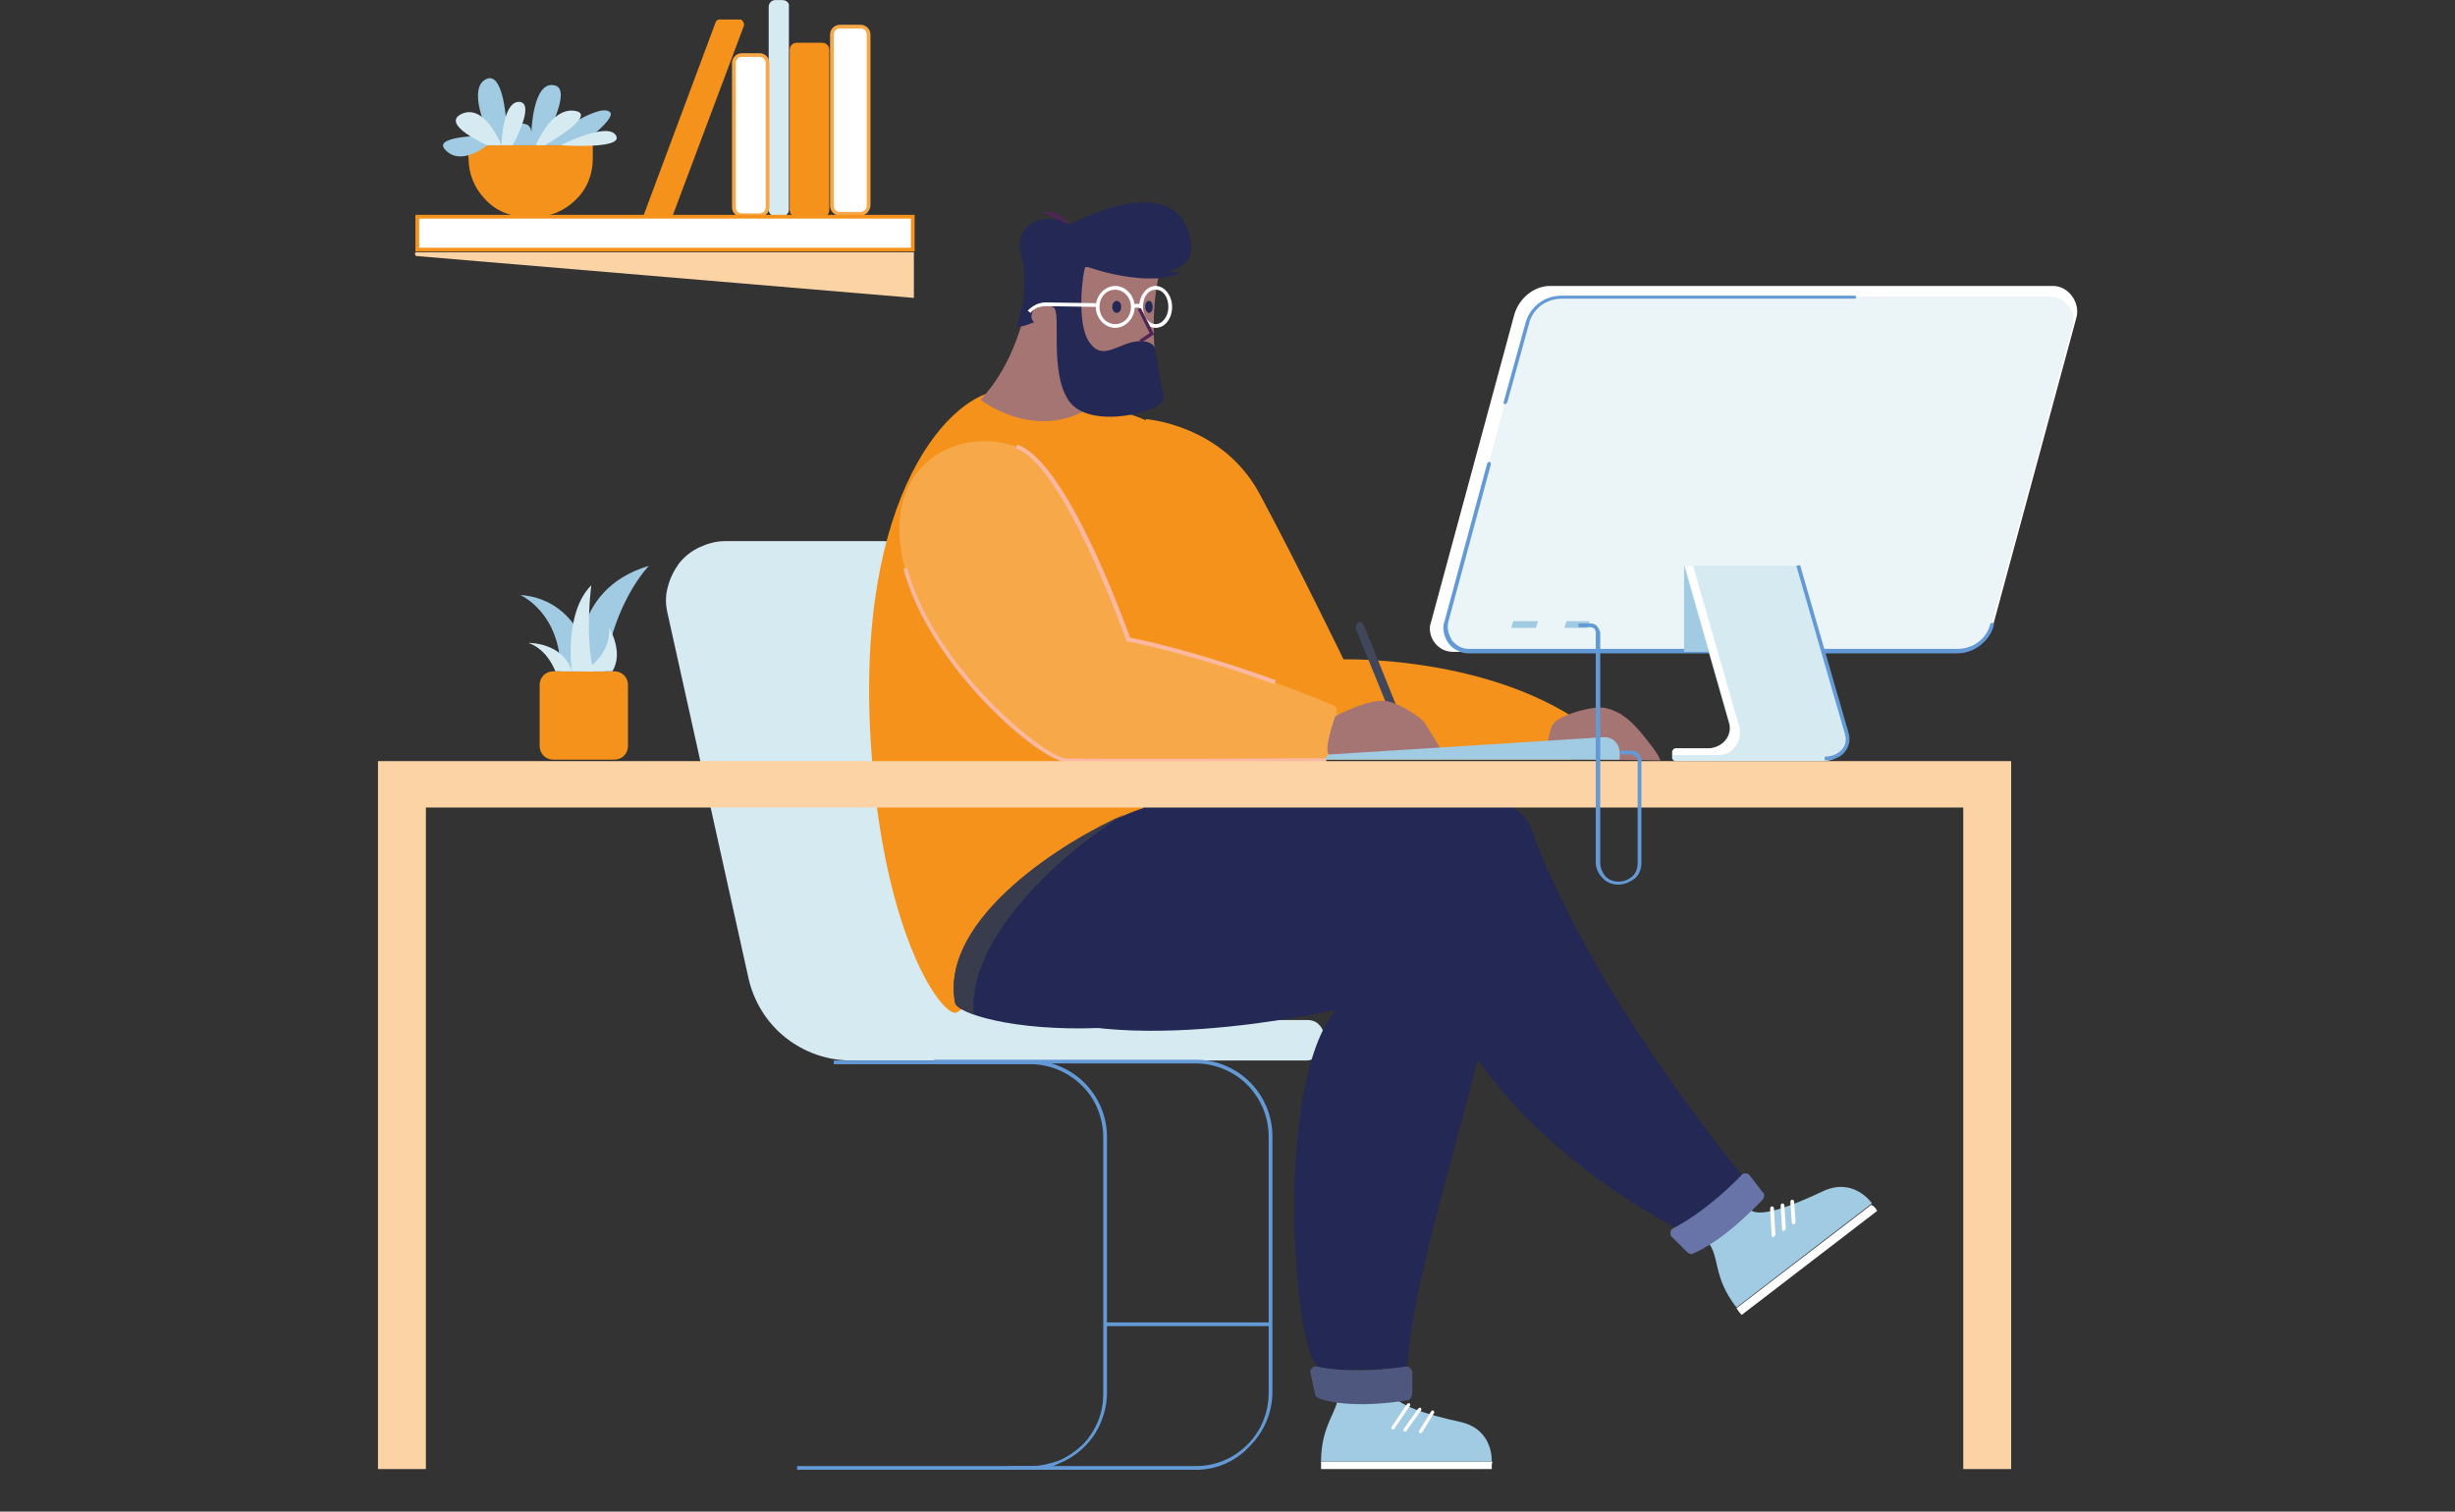 <svg width="328" height="202" viewBox="0 0 328 202" fill="none" xmlns="http://www.w3.org/2000/svg">
<rect x="0" y="0" width="328" height="202" fill="#333333" stroke="none"/>
<g clip-path="url(#clip0)">
<path d="M176.9 138.61V139.41C176.9 139.71 176.8 140.01 176.7 140.31C176.6 140.61 176.4 140.81 176.2 141.01C176 141.21 175.7 141.41 175.5 141.51C175.2 141.61 174.9 141.71 174.6 141.71H113.7C110.5 141.71 107.4 140.61 104.9 138.61C102.4 136.61 100.7 133.81 100 130.71L89.2 82.01C88.9 80.81 88.9 79.61 89.2 78.51C89.5 77.31 90 76.31 90.7 75.31C91.4 74.41 92.4 73.61 93.5 73.11C94.6 72.61 95.7 72.31 96.9 72.31H118C120.4 72.31 122.7 73.11 124.6 74.61C126.5 76.11 127.8 78.21 128.3 80.51L138.3 125.01C139 128.21 140.8 131.01 143.3 133.11C145.9 135.11 149 136.31 152.3 136.31H174.7C175.3 136.31 175.9 136.51 176.3 137.01C176.7 137.41 176.9 138.01 176.9 138.61Z" fill="#D6EAF2"/>
<path d="M137.7 196.41H106.5V195.91H137.7C139 195.91 140.2 195.61 141.4 195.21C142.6 194.71 143.6 194.01 144.6 193.11C145.5 192.21 146.2 191.11 146.7 189.91C147.2 188.71 147.4 187.51 147.4 186.21V152.01C147.4 149.41 146.4 146.91 144.6 145.11C142.8 143.31 140.3 142.21 137.7 142.21H111.4V141.71H137.7C140.4 141.71 143 142.81 144.9 144.71C146.8 146.61 147.9 149.21 147.9 151.91V186.11C147.9 187.51 147.6 188.81 147.1 190.01C146.6 191.31 145.8 192.41 144.9 193.31C143.9 194.31 142.8 195.01 141.6 195.51C140.4 196.11 139.1 196.41 137.7 196.41Z" fill="#639AD6"/>
<path d="M159.8 196.41H134.8V195.91H159.8C162.4 195.91 164.8 194.91 166.7 193.01C168.5 191.21 169.5 188.71 169.5 186.11V151.91C169.5 149.31 168.5 146.91 166.7 145.01C164.9 143.21 162.4 142.11 159.8 142.11H124.8V141.61H159.8C162.5 141.61 165.1 142.71 167 144.61C168.9 146.51 170 149.11 170 151.81V186.01C170 188.71 168.9 191.31 167 193.21C165.1 195.31 162.5 196.41 159.8 196.41Z" fill="#639AD6"/>
<path d="M169.8 176.71H147.7V177.21H169.8V176.71Z" fill="#639AD6"/>
<path d="M153.1 56.01C153.1 56.01 163.3 56.71 168.3 66.01C173.3 75.31 179.5 88.11 179.5 88.11C179.5 88.11 197 87.61 210 95.71V101.51H172.8C168.2 101.51 153.2 83.81 152.4 72.41C151.4 60.91 153.1 56.01 153.1 56.01Z" fill="#F5921B"/>
<path d="M207 101.41C206.3 101.21 206.8 98.81 207.2 97.41C207.4 96.61 208 96.21 208.8 95.81C210.3 95.11 213 94.31 214.5 94.61C216.7 95.11 218.1 96.51 219.5 98.21C219.9 98.71 221.8 101.01 221.8 101.61L207 101.41Z" fill="#A57574"/>
<path d="M133.9 52.21C127.4 52.21 114 65.71 116.4 100.11C118.1 125.41 126 136.01 127.8 135.31C129.5 134.61 150.6 116.11 153.4 106.21C156.3 96.21 171.5 62.11 151.4 55.51C137.4 50.91 136 52.21 133.9 52.21Z" fill="#F5921B"/>
<path d="M199.3 196.31H176.5C176.5 196.01 176.5 195.61 176.5 195.31H199.4C199.3 195.61 199.3 195.91 199.3 196.31Z" fill="white"/>
<path d="M178.8 186.11C178.9 188.61 176.5 190.21 176.5 195.31H199.3C199.3 195.31 199.6 191.01 195.1 190.01C190.5 189.01 186.4 187.71 186 186.11H178.8V186.11Z" fill="#A1CBE2"/>
<path d="M186.1 191.01H186C185.9 190.91 185.9 190.81 185.9 190.71L188 187.61C188.1 187.51 188.2 187.51 188.3 187.51C188.4 187.51 188.4 187.71 188.4 187.81L186.3 190.91C186.3 190.91 186.2 191.01 186.1 191.01Z" fill="white"/>
<path d="M187.7 191.31H187.6C187.5 191.21 187.5 191.11 187.5 191.01L189.5 188.21C189.6 188.11 189.7 188.11 189.8 188.11C189.9 188.21 189.9 188.31 189.9 188.41L187.9 191.21C187.9 191.31 187.8 191.31 187.7 191.31Z" fill="white"/>
<path d="M189.8 191.51H189.7C189.6 191.41 189.5 191.31 189.6 191.21L191.2 188.61C191.3 188.51 191.4 188.41 191.5 188.51C191.6 188.61 191.7 188.71 191.6 188.81L190 191.41C190 191.41 189.9 191.51 189.8 191.51Z" fill="white"/>
<path d="M154.3 107.91C154.3 107.91 189.1 105.71 197.6 115.71C206.1 125.71 189.6 161.11 188 182.71C188 182.71 179.7 183.51 176.3 182.71C172.9 181.91 170 145.01 178.5 134.91C178.5 134.91 146.1 142.41 133.5 133.01C120.8 123.61 149 108.11 154.3 107.91Z" fill="#242854"/>
<path d="M176.3 186.91C177.5 187.31 181.1 188.21 188.1 187.11C188.5 187.01 188.7 186.51 188.7 186.11V183.41C188.7 183.31 188.7 183.21 188.6 183.11C188.6 183.01 188.5 182.91 188.4 182.81C188.3 182.71 188.2 182.71 188.1 182.61C188 182.61 187.9 182.61 187.8 182.61C181.7 183.51 177.7 183.01 176 182.61C175.9 182.61 175.8 182.61 175.6 182.61C175.5 182.61 175.4 182.71 175.3 182.81C175.2 182.91 175.1 183.01 175.1 183.11C175.1 183.21 175 183.31 175.1 183.51L175.7 186.31C175.7 186.41 175.8 186.61 175.9 186.71C176 186.71 176.2 186.81 176.3 186.91Z" fill="#4E577D"/>
<path d="M250.8 161.81L232.7 175.71C232.4 175.41 232.2 175.11 232 174.81L250 161.01C250.3 161.11 250.6 161.41 250.8 161.81Z" fill="white"/>
<path d="M228.2 166.01C229.8 167.91 228.8 170.61 232 174.71L250.1 160.81C250.1 160.81 247.7 157.21 243.5 159.21C239.3 161.21 235.2 162.71 233.9 161.71L228.2 166.01Z" fill="#A1CBE2"/>
<path d="M236.9 165.31C236.8 165.31 236.7 165.21 236.7 165.11L236.5 161.51C236.5 161.41 236.6 161.21 236.7 161.21C236.9 161.21 237 161.31 237 161.41L237.2 165.01C237.1 165.21 237 165.31 236.9 165.31Z" fill="white"/>
<path d="M238.3 164.51C238.2 164.51 238.1 164.41 238.1 164.31L237.9 161.11C237.9 161.01 238 160.81 238.1 160.81C238.2 160.81 238.4 160.91 238.4 161.01L238.6 164.21C238.5 164.31 238.4 164.41 238.3 164.51Z" fill="white"/>
<path d="M239.6 163.61C239.5 163.61 239.4 163.51 239.4 163.41L239.2 160.61C239.2 160.51 239.3 160.31 239.4 160.31C239.5 160.31 239.7 160.41 239.7 160.51L239.9 163.31C239.9 163.41 239.8 163.61 239.6 163.61Z" fill="white"/>
<path d="M127.6 134.01C128.1 136.81 157.7 143.61 189.3 123.71C189.3 123.71 192.1 146.71 223.9 164.11C223.9 164.11 230.9 161.11 232.8 157.11C232.8 157.11 212.5 132.81 204.5 110.51C201.1 101.11 158.9 106.01 152.7 108.01C146.5 109.91 125.3 121.51 127.6 134.01Z" fill="#242854"/>
<path d="M130.1 135.51C128.6 135.01 127.7 134.41 127.6 133.91C125.5 122.71 142.4 112.21 150.3 108.81C142.5 113.41 129.1 125.21 130.1 135.51Z" fill="#383C4D"/>
<path d="M226.2 167.51C227.4 167.01 230.6 165.41 235.5 160.31C235.6 160.21 235.7 160.01 235.7 159.81C235.7 159.61 235.7 159.41 235.5 159.31L233.8 157.11C233.7 157.01 233.7 156.91 233.6 156.91C233.5 156.81 233.4 156.81 233.3 156.81C233.2 156.81 233.1 156.81 233 156.81C232.9 156.81 232.8 156.91 232.7 157.01C228.4 161.41 225.1 163.31 223.6 164.11C223.5 164.21 223.4 164.21 223.3 164.31C223.2 164.41 223.2 164.51 223.2 164.61C223.2 164.71 223.2 164.81 223.2 165.01C223.2 165.21 223.3 165.21 223.4 165.31L225.4 167.31C225.5 167.41 225.6 167.51 225.8 167.51C225.9 167.61 226 167.61 226.2 167.51Z" fill="#6874A7"/>
<path d="M135.6 59.61C142.3 61.81 150.6 85.41 150.6 85.41C150.6 85.41 162.4 87.61 178.5 94.41C178.5 94.41 179.4 98.61 177.2 101.51C177.2 101.51 145.4 101.71 142.2 101.51C139 101.31 124.5 89.21 120.9 75.91C117.3 62.61 127.4 56.91 135.6 59.61Z" fill="#F7A849"/>
<path d="M181.1 83.91L187.9 100.61H189.1L182.2 83.51C182.1 83.41 182.1 83.31 181.9 83.21C181.8 83.11 181.6 83.11 181.5 83.21C181.4 83.21 181.4 83.31 181.3 83.31C181.2 83.31 181.2 83.41 181.2 83.51C181.2 83.61 181.2 83.61 181.2 83.71C181.2 83.81 181.1 83.91 181.1 83.91Z" fill="#41465A"/>
<path d="M178.4 95.71C178.4 95.71 183.1 93.21 185.3 93.71C187.5 94.21 190.2 96.21 190.4 96.71C190.7 97.31 192.6 100.01 192.6 100.61C192.6 101.21 186.3 101.01 185.5 101.01C184.6 101.01 178.8 101.11 177.7 100.91C176.6 100.61 178.4 95.71 178.4 95.71Z" fill="#A57574"/>
<path d="M185.5 101.01C186.4 101.01 192.6 101.21 192.6 100.61C192.6 100.01 190.7 97.31 190.4 96.71C190.1 96.11 187.5 94.21 185.3 93.71C185.3 93.71 188.1 97.51 185.5 101.01Z" fill="#A57574"/>
<path d="M152.8 101.91C147.6 101.91 143.4 101.91 142.3 101.81C138.8 101.51 124.3 89.31 120.7 76.01L121.2 75.91C124.8 89.21 139.5 101.11 142.3 101.31C145.4 101.51 176.9 101.31 177.2 101.31V101.81C176.4 101.81 162.8 101.91 152.8 101.91Z" fill="#FCB8A0"/>
<path d="M170.2 91.41C158.7 87.21 150.7 85.71 150.6 85.71H150.5V85.61C150.4 85.41 142.2 62.11 135.7 59.91L135.9 59.41C142.5 61.61 150.2 83.11 151 85.21C152.1 85.41 159.8 87.01 170.5 90.91L170.2 91.41Z" fill="#FCB8A0"/>
<path d="M216.4 101.51V100.51C216.4 100.21 216.3 100.01 216.2 99.71C216.1 99.41 215.9 99.21 215.7 99.01C215.5 98.81 215.3 98.71 215 98.61C214.7 98.51 214.5 98.51 214.2 98.51L177.8 100.81C177.6 100.81 177.4 100.91 177.3 101.01C177.2 101.11 177.1 101.31 177.1 101.51H216.4Z" fill="#A1CBE2"/>
<path d="M137.8 37.01C137.8 37.01 137 47.11 131 53.41C131 53.41 137.8 58.81 145.1 54.81L145.9 37.01H137.8Z" fill="#A57574"/>
<path d="M155.4 34.81C155.4 34.81 153.6 39.21 154.3 47.31C154.9 55.41 142.1 51.21 141.9 45.61C141.7 40.01 142.6 34.91 144 34.81C145.4 34.71 155.4 34.81 155.4 34.81Z" fill="#A57574"/>
<path d="M135.8 43.61C135.8 43.61 137.7 39.01 136.4 33.91C135.4 30.11 139.4 28.01 142.9 30.01C142.9 30.01 155.8 22.91 158.7 30.71C162.2 40.01 145.3 35.31 145 35.71C144.7 36.11 143.7 43.31 145.6 45.81C147.4 48.31 149.4 45.81 152 45.61C154.7 45.41 154.4 47.21 154.4 47.21C154.4 47.21 155.2 51.61 155.5 53.21C155.8 54.91 145.4 57.71 142.7 53.41C140.2 49.51 141.8 41.81 140.8 41.11C138.7 39.81 137 42.11 138.2 43.11C138 43.01 136.7 43.81 135.8 43.61Z" fill="#242854"/>
<path d="M157.8 36.41C153.8 38.51 145.5 35.91 144.8 35.41L157.8 36.41Z" fill="#242854"/>
<path d="M139.2 28.31C140.6 28.21 142.1 28.71 142.8 30.01L139.2 28.31Z" fill="#4E2556"/>
<path d="M149.2 41.81C149.5 41.81 149.8 41.51 149.8 41.01C149.8 40.51 149.5 40.21 149.2 40.21C148.9 40.21 148.6 40.51 148.6 41.01C148.6 41.51 148.9 41.81 149.2 41.81Z" fill="#242854"/>
<path d="M153.5 41.81C153.8 41.81 154 41.51 154 41.01C154 40.51 153.8 40.21 153.5 40.21C153.2 40.21 153 40.51 153 41.01C153 41.51 153.3 41.81 153.5 41.81Z" fill="#242854"/>
<path d="M149 43.81C147.6 43.81 146.4 42.51 146.4 41.01C146.4 39.51 147.6 38.21 149 38.21C150.4 38.21 151.6 39.51 151.6 41.01C151.6 42.51 150.4 43.81 149 43.81ZM149 38.71C147.8 38.71 146.9 39.71 146.9 41.01C146.9 42.31 147.8 43.31 149 43.31C150.2 43.31 151.1 42.31 151.1 41.01C151.1 39.71 150.1 38.71 149 38.71Z" fill="white"/>
<path d="M154.4 43.81C153.2 43.81 152.2 42.51 152.2 41.01C152.2 39.51 153.2 38.21 154.4 38.21C155.6 38.21 156.6 39.51 156.6 41.01C156.6 42.51 155.7 43.81 154.4 43.81ZM154.4 38.71C153.4 38.71 152.7 39.71 152.7 41.01C152.7 42.31 153.5 43.31 154.4 43.31C155.3 43.31 156.1 42.31 156.1 41.01C156.1 39.71 155.4 38.71 154.4 38.71Z" fill="white"/>
<path d="M152.4 40.61H151.3V41.11H152.4V40.61Z" fill="white"/>
<path d="M137.7 41.81L137.3 41.51C137.6 41.21 138 40.91 138.4 40.71C138.8 40.51 139.3 40.41 139.7 40.41L146.4 40.51V41.01L139.7 40.91C139.3 40.91 138.9 41.01 138.6 41.11C138.2 41.31 137.9 41.51 137.7 41.81Z" fill="white"/>
<path d="M268.7 101.71V196.31H262.3V107.91H56.9V196.31H50.5V101.71H268.7V101.71Z" fill="#FBD3A4"/>
<path d="M261.4 87.11H194.2C193.7 87.11 193.2 87.01 192.8 86.81C192.4 86.61 192 86.31 191.7 85.91C191.4 85.51 191.2 85.11 191.1 84.61C191 84.11 191 83.61 191.2 83.11L202.3 42.11C202.9 39.91 204.9 38.21 207.1 38.21H274.3C276.4 38.21 278 40.51 277.4 42.51L266.3 83.51C266 84.61 265.4 85.51 264.5 86.11C263.6 86.71 262.5 87.11 261.4 87.11Z" fill="white"/>
<path d="M261.4 87.11H196.2C195.7 87.11 195.2 87.01 194.8 86.81C194.4 86.61 194 86.31 193.7 85.91C193.4 85.51 193.2 85.11 193.1 84.61C193 84.11 193 83.61 193.2 83.21L204 43.31C204.3 42.31 204.9 41.41 205.7 40.71C206.5 40.11 207.6 39.71 208.6 39.71H273.8C274.3 39.71 274.8 39.81 275.2 40.01C275.6 40.21 276 40.51 276.3 40.91C276.6 41.31 276.8 41.71 276.9 42.21C277 42.71 277 43.21 276.8 43.61L266 83.51C265.7 84.51 265.1 85.41 264.3 86.11C263.5 86.71 262.5 87.11 261.4 87.11Z" fill="#D4D1F4"/>
<path d="M261.4 87.11H196.2C195.7 87.11 195.2 87.01 194.8 86.81C194.4 86.61 194 86.31 193.7 85.91C193.4 85.51 193.2 85.11 193.1 84.61C193 84.11 193 83.61 193.2 83.21L204 43.31C204.3 42.31 204.9 41.41 205.7 40.71C206.5 40.11 207.6 39.71 208.6 39.71H273.8C274.3 39.71 274.8 39.81 275.2 40.01C275.6 40.21 276 40.51 276.3 40.91C276.6 41.31 276.8 41.71 276.9 42.21C277 42.71 277 43.21 276.8 43.61L266 83.51C265.7 84.51 265.1 85.41 264.3 86.11C263.5 86.71 262.5 87.11 261.4 87.11Z" fill="#EBF4F7"/>
<path d="M201.1 54.01C200.9 54.01 200.8 53.81 200.9 53.71L203.8 43.21C204.1 42.11 204.7 41.21 205.6 40.51C206.5 39.81 207.6 39.51 208.7 39.51H247.8C247.9 39.51 248 39.61 248 39.71C248 39.81 247.9 39.91 247.8 39.91H208.7C207.7 39.91 206.7 40.21 205.9 40.81C205.1 41.41 204.5 42.31 204.3 43.21L201.4 53.71C201.3 53.91 201.2 54.01 201.1 54.01Z" fill="#639AD6"/>
<path d="M261.4 87.31H196.2C195.7 87.31 195.2 87.21 194.7 86.91C194.2 86.71 193.8 86.31 193.5 85.91C193.2 85.51 193 85.01 192.9 84.51C192.8 84.01 192.8 83.51 193 83.01L198.7 61.91C198.7 61.81 198.9 61.71 199 61.71C199.1 61.71 199.2 61.91 199.2 62.01L193.5 83.11C193.4 83.51 193.4 84.01 193.5 84.41C193.6 84.81 193.8 85.21 194 85.61C194.3 85.91 194.6 86.21 195 86.41C195.4 86.61 195.8 86.71 196.3 86.71H261.5C262.5 86.71 263.5 86.41 264.3 85.81C265.1 85.21 265.7 84.31 265.9 83.41C265.9 83.31 266.1 83.21 266.2 83.21C266.3 83.21 266.4 83.41 266.4 83.51C266.1 84.61 265.5 85.51 264.6 86.21C263.6 87.01 262.5 87.31 261.4 87.31Z" fill="#639AD6"/>
<path d="M246.7 98.11L240.2 75.61H225L231 96.61C231.5 98.31 230.1 100.01 228.1 100.01H223.9C223.8 100.01 223.6 100.01 223.6 100.11C223.5 100.21 223.4 100.31 223.4 100.41V101.31C223.4 101.41 223.5 101.51 223.6 101.61C223.7 101.71 223.8 101.71 223.9 101.71H243.6C245.7 101.71 247.2 99.81 246.7 98.11Z" fill="#D6EAF2"/>
<path d="M229.4 100.91H223.5V100.41C223.5 100.31 223.6 100.21 223.7 100.11C223.8 100.01 223.9 100.01 224 100.01H228.2C230.2 100.01 231.6 98.31 231.1 96.61L225.1 75.61H226.2L232.4 97.21C232.5 97.61 232.5 98.11 232.4 98.61C232.3 99.01 232.1 99.51 231.8 99.81C231.5 100.21 231.2 100.51 230.7 100.71C230.3 100.81 229.9 100.91 229.4 100.91Z" fill="white"/>
<path d="M225 75.51V87.11H228.3L225 75.51Z" fill="#A1CBE2"/>
<path d="M205.5 83.01H202.2L201.9 83.91H205.2L205.5 83.01Z" fill="#A1CBE2"/>
<path d="M212.4 83.01H209.3L209 83.91H212.1L212.4 83.01Z" fill="#A1CBE2"/>
<path d="M243.8 101.61V101.11C244.8 101.11 245.7 100.71 246.2 100.01C246.6 99.51 246.7 98.81 246.5 98.11L240 75.61L240.5 75.51L247 98.01C247.2 98.81 247.1 99.61 246.6 100.31C246.1 101.11 245 101.61 243.8 101.61Z" fill="#639AD6"/>
<path d="M216.2 118.21C215.4 118.21 214.6 117.91 214.1 117.31C213.5 116.71 213.2 116.01 213.2 115.21V84.51C213.2 84.31 213.1 84.11 213 84.01C212.9 83.91 212.7 83.81 212.5 83.81H210.9V83.31H212.5C212.8 83.31 213.2 83.41 213.4 83.71C213.6 84.01 213.8 84.31 213.8 84.61V115.31C213.8 116.01 214.1 116.61 214.5 117.11C215 117.61 215.6 117.81 216.3 117.81C217 117.81 217.6 117.51 218.1 117.11C218.6 116.61 218.8 116.01 218.8 115.31V101.61C218.8 101.51 218.8 101.41 218.7 101.31C218.7 101.21 218.6 101.11 218.5 101.11C218.4 101.01 218.3 101.01 218.3 100.91C218.2 100.91 218.1 100.81 218 100.81H216.5V100.31H218C218.2 100.31 218.3 100.31 218.5 100.41C218.7 100.51 218.8 100.61 218.9 100.71C219 100.81 219.1 101.01 219.2 101.11C219.3 101.31 219.3 101.41 219.3 101.61V115.31C219.3 116.11 219 116.91 218.4 117.41C217.7 117.91 217 118.21 216.2 118.21Z" fill="#639AD6"/>
<path d="M82.1 89.71H73.9C72.9 89.71 72.1 90.51 72.1 91.51V99.71C72.1 100.71 72.9 101.51 73.9 101.51H82.1C83.1 101.51 83.9 100.71 83.9 99.71V91.51C83.9 90.51 83.1 89.71 82.1 89.71Z" fill="#F5921B"/>
<path d="M77.4 89.71C77.4 89.71 75.9 78.81 86.7 75.61C86.7 75.61 82.1 80.21 80.7 89.71H77.4Z" fill="#A1CBE2"/>
<path d="M79.3 89.71C79.3 89.71 78 80.11 69.5 79.51C69.5 79.51 74.9 81.81 74.9 89.71H79.3Z" fill="#A1CBE2"/>
<path d="M76.4 89.71C76.4 89.71 75.3 81.91 79 78.21C79 78.21 78.1 84.91 79.3 89.71H76.4Z" fill="#D6EAF2"/>
<path d="M78 89.71C78 89.71 81.6 87.71 81.4 83.91C81.4 83.91 83.4 87.21 81.8 89.71H78Z" fill="#D6EAF2"/>
<path d="M74.2 89.71C74.2 89.71 73.2 86.81 70.6 85.91C70.6 85.91 75.2 85.81 76.4 89.71H74.2Z" fill="#D6EAF2"/>
<path d="M152.3 41.31L153.9 44.51L152.5 45.41" fill="#A57574"/>
<path d="M152.5 45.71C152.4 45.71 152.3 45.71 152.3 45.61C152.2 45.51 152.3 45.31 152.4 45.31L153.6 44.51L152.1 41.51C152 41.41 152.1 41.21 152.2 41.21C152.3 41.11 152.5 41.21 152.5 41.31L154.1 44.51C154.2 44.61 154.1 44.81 154 44.81L152.6 45.71C152.6 45.61 152.6 45.71 152.5 45.71Z" fill="#4E2556"/>
<path d="M55.6 33.71H122.1V39.81L55.6 34.21C55.4 34.11 55.4 33.71 55.6 33.71Z" fill="#FBD3A4"/>
<path d="M115 3.61H112.2C111.6 3.61 111.2 4.11 111.2 4.61V27.51C111.2 28.11 111.7 28.51 112.2 28.51H115C115.6 28.51 116 28.01 116 27.51V4.61C116 4.01 115.5 3.61 115 3.61Z" fill="white"/>
<path d="M115 28.81H112.2C111.5 28.81 110.9 28.21 110.9 27.51V4.61C110.9 3.91 111.5 3.31 112.2 3.31H115C115.7 3.31 116.3 3.91 116.3 4.61V27.51C116.2 28.21 115.7 28.81 115 28.81ZM112.2 3.81C111.8 3.81 111.4 4.11 111.4 4.61V27.51C111.4 27.91 111.7 28.31 112.2 28.31H115C115.4 28.31 115.8 28.01 115.8 27.51V4.61C115.8 4.21 115.5 3.81 115 3.81H112.2Z" fill="#F7A849"/>
<path d="M109.8 5.71H106.5C105.9 5.71 105.5 6.11 105.5 6.71V28.01C105.5 28.61 105.9 29.01 106.5 29.01H109.8C110.4 29.01 110.8 28.61 110.8 28.01V6.71C110.8 6.11 110.4 5.71 109.8 5.71Z" fill="#F5921B"/>
<path d="M104.5 0.01H103.6C103.1 0.01 102.7 0.41 102.7 0.91V28.01C102.7 28.51 103.1 28.91 103.6 28.91H104.5C105 28.91 105.4 28.51 105.4 28.01V0.91C105.5 0.41 105.1 0.01 104.5 0.01Z" fill="#D6EAF2"/>
<path d="M101.5 7.41H99.1C98.5 7.41 98.1 7.91 98.1 8.41V27.71C98.1 28.31 98.6 28.71 99.1 28.71H101.5C102.1 28.71 102.5 28.21 102.5 27.71V8.41C102.5 7.81 102 7.41 101.5 7.41Z" fill="white"/>
<path d="M101.5 29.01H99.1C98.4 29.01 97.8 28.41 97.8 27.71V8.41C97.8 7.71 98.4 7.11 99.1 7.11H101.5C102.2 7.11 102.8 7.71 102.8 8.41V27.71C102.8 28.41 102.2 29.01 101.5 29.01ZM99.1 7.61C98.7 7.61 98.3 7.91 98.3 8.41V27.71C98.3 28.11 98.6 28.51 99.1 28.51H101.5C101.9 28.51 102.3 28.21 102.3 27.71V8.41C102.3 8.01 102 7.61 101.5 7.61H99.1V7.61Z" fill="#F7A849"/>
<path d="M89.8 29.01H85.9L95.6 3.01C95.6 2.91 95.7 2.81 95.8 2.71C95.9 2.61 96 2.61 96.1 2.61H98.9C99 2.61 99.1 2.61 99.1 2.71C99.2 2.71 99.2 2.81 99.3 2.91C99.3 3.01 99.4 3.11 99.4 3.11C99.4 3.21 99.4 3.31 99.4 3.41L89.8 29.01Z" fill="#F5921B"/>
<path d="M121.9 29.01H55.8V33.41H122V29.01H121.9Z" fill="white"/>
<path d="M122.2 33.61H55.5V28.71H122.2V33.61ZM56 33.11H121.7V29.21H56V33.11Z" fill="#F5921B"/>
<path d="M62.5 19.41H79.2V21.21C79.2 23.31 78.4 25.31 76.9 26.71C75.4 28.21 73.4 29.01 71.4 29.01H70.4C68.3 29.01 66.3 28.21 64.9 26.71C63.4 25.21 62.6 23.21 62.6 21.21L62.5 19.41Z" fill="#F5921B"/>
<path d="M77.5 19.41H65.1C65.1 19.41 61.5 22.41 59.4 19.91C57.9 18.11 65.1 18.11 65.1 18.11L65.3 18.01C65.3 18.01 62.2 11.61 65.1 10.51C67.1 9.81 67.6 15.21 67.7 17.01C68.8 16.61 70.8 15.91 71 17.61C71 17.61 71.2 10.71 74.1 11.41C76.5 11.91 72.9 18.41 72.9 18.41L73.2 18.61C73.2 18.61 79.8 13.81 81.4 14.91C82.7 15.61 77.5 19.41 77.5 19.41Z" fill="#A1CBE2"/>
<path d="M67 19.41C67 19.41 67.1 13.51 69.4 13.61C71.6 13.81 68.5 19.41 68.5 19.41H67Z" fill="#D6EAF2"/>
<path d="M67 19.41C67 19.41 64.8 13.81 61.7 15.21C58.7 16.61 65.1 19.41 65.1 19.41H67Z" fill="#D6EAF2"/>
<path d="M71.6 19.41C71.6 19.41 73.6 14.31 76.8 14.81C80 15.31 72.8 19.41 72.8 19.41H71.6Z" fill="#D6EAF2"/>
<path d="M74.9 19.41C74.9 19.41 81.2 16.21 82.3 18.11C83.4 20.01 74.9 19.41 74.9 19.41Z" fill="#D6EAF2"/>
</g>
<defs>
<clipPath id="clip0">
<rect width="327" height="201" fill="white" transform="translate(0.5 0.01)"/>
</clipPath>
</defs>
</svg>
